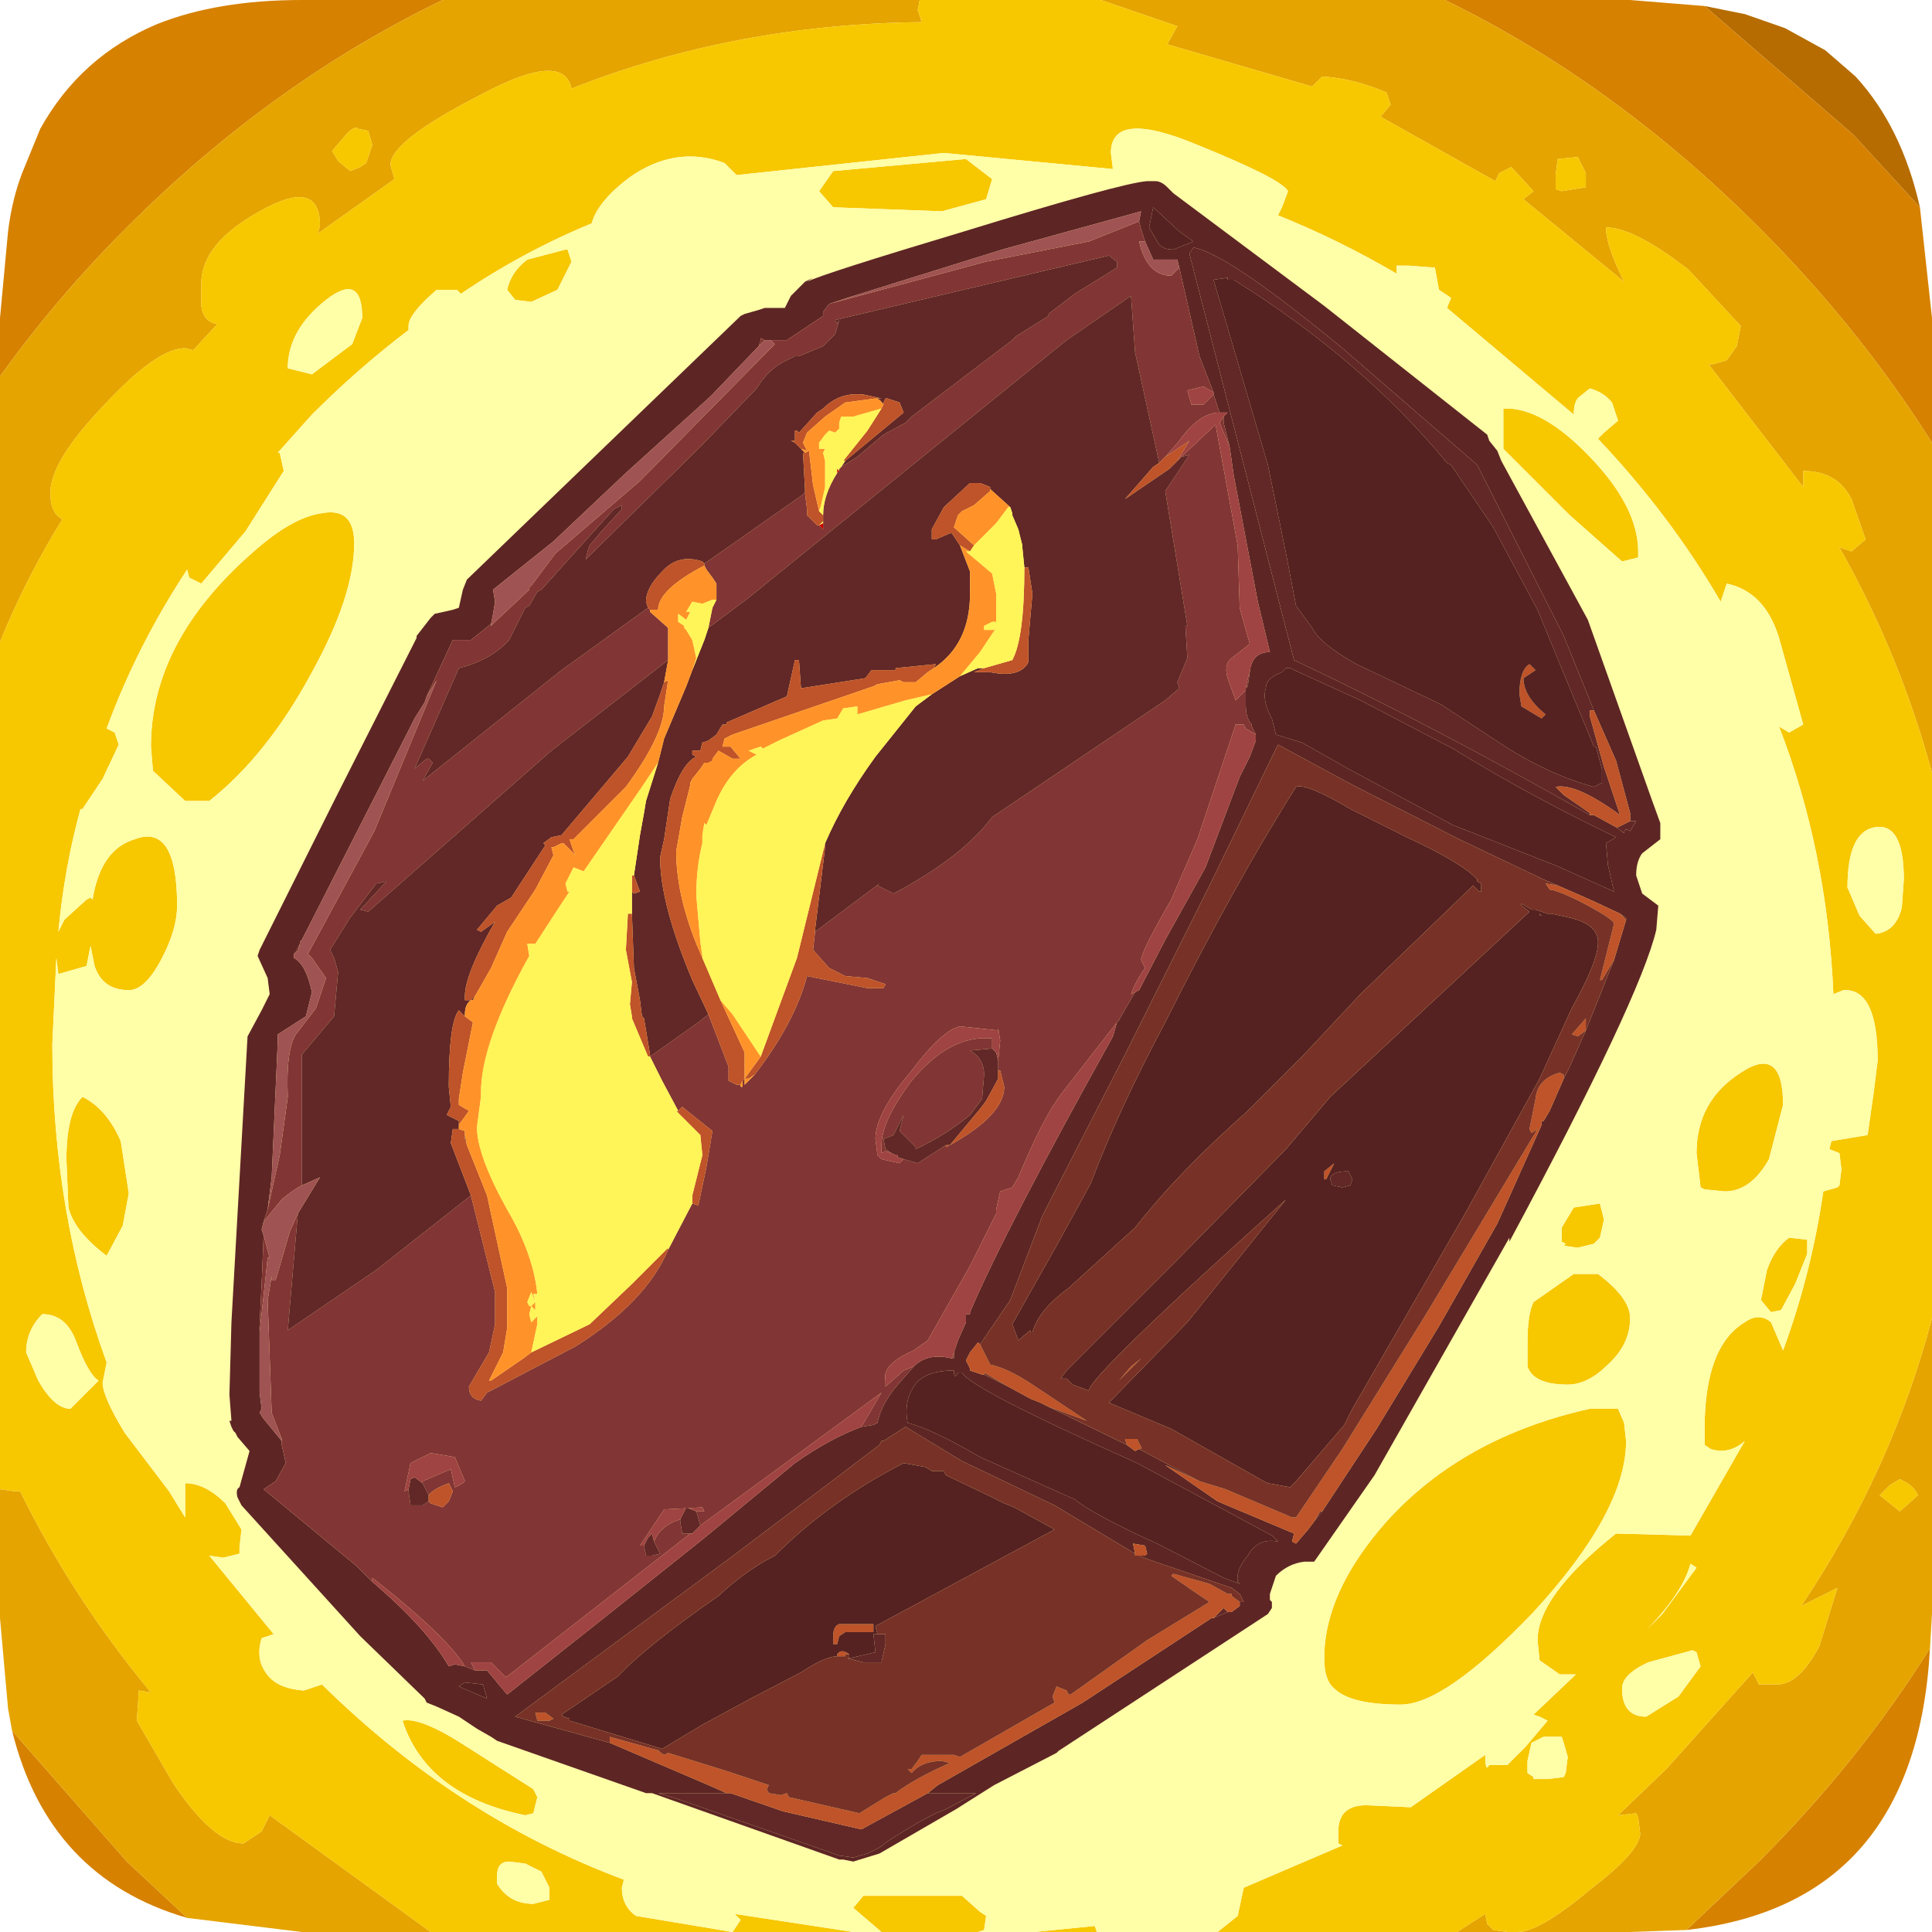 <?xml version="1.0" encoding="UTF-8" standalone="no"?>
<svg xmlns:ffdec="https://www.free-decompiler.com/flash" xmlns:xlink="http://www.w3.org/1999/xlink" ffdec:objectType="frame" height="48.0px" width="48.0px" xmlns="http://www.w3.org/2000/svg">
  <g transform="matrix(1.0, 0.0, 0.0, 1.0, 0.0, 0.0)">
    <use ffdec:characterId="1054" height="48.0" transform="matrix(1.0, 0.0, 0.0, 1.0, 0.0, 0.0)" width="48.0" xlink:href="#shape0"/>
  </g>
  <defs>
    <g id="shape0" transform="matrix(1.0, 0.0, 0.0, 1.0, 0.0, 0.0)">
      <path d="M47.7 5.15 L46.05 3.35 42.35 0.15 43.35 0.35 44.35 0.7 45.35 1.25 46.1 1.9 Q47.25 3.15 47.7 5.15" fill="#b66c00" fill-rule="evenodd" stroke="none"/>
      <path d="M42.35 0.15 L46.05 3.35 47.7 5.15 48.0 7.9 48.0 11.0 Q46.2 8.15 43.7 5.65 40.1 2.05 35.9 0.0 L40.5 0.0 42.35 0.15 M41.9 47.95 L43.7 46.25 Q46.2 43.75 47.95 40.95 47.6 47.3 41.9 47.95 M11.0 0.0 Q6.75 2.05 3.15 5.65 1.4 7.4 0.0 9.35 L0.0 7.9 0.2 5.75 Q0.3 4.95 0.55 4.3 L1.0 3.2 Q2.0 1.4 3.9 0.6 5.4 0.0 7.5 0.0 L11.0 0.0 M0.3 43.0 L3.15 46.25 4.65 47.65 Q1.2 46.65 0.3 43.0" fill="#d68100" fill-rule="evenodd" stroke="none"/>
      <path d="M35.9 0.0 Q40.1 2.05 43.7 5.65 46.2 8.15 48.0 11.0 L48.0 19.2 Q47.2 16.25 45.7 13.6 L46.0 13.7 46.35 13.4 46.0 12.4 Q45.65 11.7 44.8 11.7 L44.8 12.1 42.45 9.05 42.55 9.05 42.9 8.95 43.15 8.6 43.25 8.1 41.95 6.7 Q40.6 5.65 39.9 5.65 39.9 6.1 40.35 7.0 L37.85 4.95 38.1 4.75 37.55 4.15 37.25 4.3 37.15 4.5 34.3 2.9 34.55 2.6 34.45 2.3 Q33.65 1.95 32.85 1.9 L32.65 2.1 32.6 2.15 29.0 1.1 29.25 0.65 27.35 0.0 35.9 0.0 M36.2 48.0 L36.9 47.55 36.95 47.8 37.05 47.9 37.1 47.95 37.45 48.0 36.2 48.0 M37.7 48.0 Q38.25 48.0 39.5 46.95 40.75 46.0 40.75 45.55 L40.7 45.15 40.65 45.05 40.2 45.1 41.4 43.95 43.55 41.55 43.65 41.75 43.7 41.85 44.15 41.85 Q44.7 41.85 45.2 40.9 L45.65 39.45 44.75 39.9 Q47.0 36.55 48.0 32.75 L48.0 40.1 47.95 40.95 Q46.2 43.75 43.7 46.25 L41.9 47.95 40.5 48.0 37.7 48.0 M47.2 36.75 L46.95 36.9 46.7 37.15 47.2 37.55 47.65 37.15 Q47.55 36.9 47.2 36.75 M39.4 4.3 L39.2 3.9 38.7 3.95 38.65 4.35 38.65 4.7 38.8 4.75 39.4 4.65 39.4 4.3 M22.85 0.0 L22.8 0.25 22.9 0.55 Q18.25 0.6 14.2 2.2 14.0 1.25 11.95 2.35 9.7 3.5 9.7 4.1 L9.8 4.45 7.9 5.8 7.95 5.6 Q7.95 4.4 6.45 5.25 5.0 6.05 5.0 7.05 L5.0 7.6 Q5.05 8.0 5.4 8.05 L4.8 8.7 4.6 8.65 Q3.9 8.65 2.6 10.05 1.25 11.45 1.25 12.25 1.25 12.75 1.55 12.9 0.65 14.35 0.0 15.95 L0.0 9.35 Q1.4 7.4 3.15 5.65 6.75 2.05 11.0 0.0 L22.85 0.0 M0.0 37.0 L0.35 37.05 0.5 37.05 Q1.8 39.7 3.75 42.05 L3.45 42.0 3.4 42.75 4.3 44.3 Q5.3 45.8 6.05 45.8 L6.5 45.5 6.7 45.1 10.7 48.0 7.5 48.0 4.65 47.65 3.15 46.25 0.3 43.0 0.2 42.45 0.0 40.2 0.0 40.1 0.0 37.0 M9.15 3.25 L8.9 3.2 Q8.8 3.1 8.55 3.4 L8.25 3.75 8.4 4.0 8.7 4.25 8.95 4.15 9.1 4.05 9.15 3.9 9.25 3.6 9.15 3.25" fill="#e5a400" fill-rule="evenodd" stroke="none"/>
      <path d="M27.35 0.0 L29.25 0.65 29.0 1.1 32.6 2.15 32.65 2.1 32.85 1.9 Q33.65 1.95 34.45 2.3 L34.55 2.6 34.3 2.9 37.15 4.5 37.25 4.3 37.55 4.15 38.1 4.75 37.85 4.95 40.35 7.0 Q39.9 6.1 39.9 5.65 40.6 5.65 41.95 6.7 L43.25 8.1 43.15 8.6 42.9 8.95 42.55 9.05 42.45 9.05 44.8 12.1 44.8 11.7 Q45.65 11.7 46.0 12.4 L46.35 13.4 46.0 13.7 45.7 13.6 Q47.2 16.25 48.0 19.2 L48.0 32.75 Q47.0 36.55 44.75 39.9 L45.65 39.45 45.2 40.9 Q44.7 41.85 44.15 41.85 L43.7 41.85 43.65 41.75 43.55 41.55 41.4 43.95 40.2 45.1 40.65 45.05 40.7 45.15 40.75 45.55 Q40.75 46.0 39.5 46.95 38.25 48.0 37.7 48.0 L37.45 48.0 37.1 47.95 37.05 47.9 36.95 47.8 36.9 47.55 36.2 48.0 30.25 48.0 30.75 47.6 30.9 46.9 33.35 45.85 33.25 45.8 33.25 45.5 Q33.25 44.85 33.95 44.85 L35.05 44.9 36.9 43.6 Q36.9 44.05 37.0 43.85 L37.45 43.85 37.9 43.4 38.45 42.75 38.25 42.65 38.1 42.6 39.1 41.65 39.15 41.6 38.75 41.6 38.25 41.25 38.2 40.75 Q38.2 39.65 40.15 38.1 L42.0 38.15 43.35 35.8 Q42.95 36.15 42.5 36.0 L42.35 35.9 42.35 35.5 Q42.35 33.45 43.35 32.85 43.7 32.6 44.0 32.85 L44.3 33.55 Q45.0 31.65 45.3 29.6 L45.65 29.5 45.7 29.45 45.75 29.05 45.7 28.65 45.45 28.55 45.5 28.35 46.4 28.2 46.55 27.15 46.65 26.35 Q46.65 24.55 45.8 24.6 L45.55 24.7 Q45.4 21.15 44.2 18.05 L44.45 18.2 44.8 18.0 44.2 15.85 Q43.85 14.7 42.9 14.5 L42.75 14.95 Q41.5 12.8 39.7 10.9 L39.85 10.75 40.2 10.45 40.05 10.0 Q39.85 9.75 39.5 9.65 L39.25 9.85 Q39.1 9.95 39.1 10.3 L35.95 7.65 36.05 7.4 35.75 7.2 35.65 6.65 35.0 6.6 34.7 6.6 34.7 6.8 Q33.25 5.95 31.75 5.35 L31.85 5.15 32.0 4.75 Q31.85 4.45 29.75 3.6 27.6 2.7 27.6 3.8 L27.65 4.2 23.45 3.8 18.3 4.35 18.0 4.05 Q16.8 3.6 15.65 4.4 14.85 5.0 14.7 5.55 13.0 6.25 11.45 7.3 L11.35 7.2 10.85 7.2 Q10.15 7.8 10.15 8.1 L10.15 8.2 Q8.9 9.15 7.75 10.3 L6.9 11.25 6.95 11.25 7.05 11.7 6.1 13.2 5.0 14.5 4.7 14.35 4.65 14.15 Q3.4 16.05 2.65 18.1 L2.85 18.2 2.95 18.5 2.55 19.35 2.05 20.1 2.0 20.1 Q1.6 21.55 1.45 23.15 L1.6 22.85 2.15 22.35 2.25 22.3 2.3 22.35 Q2.5 21.1 3.35 20.85 4.4 20.45 4.4 22.5 4.4 23.1 4.0 23.85 3.6 24.6 3.2 24.6 2.55 24.6 2.35 24.0 L2.25 23.5 2.15 24.0 1.45 24.2 1.4 23.8 1.3 25.95 Q1.3 30.15 2.65 33.85 L2.55 34.35 Q2.55 34.7 3.1 35.6 L4.2 37.05 4.6 37.7 4.6 36.85 Q5.1 36.85 5.6 37.35 L6.0 38.0 5.95 38.45 5.95 38.6 5.55 38.7 5.2 38.65 6.8 40.6 6.5 40.7 Q6.35 41.2 6.6 41.55 6.85 41.95 7.55 42.0 L8.0 41.85 Q11.35 45.15 15.5 46.7 L15.45 46.9 Q15.45 47.35 15.8 47.6 L18.2 48.0 10.7 48.0 6.7 45.1 6.5 45.5 6.05 45.8 Q5.3 45.8 4.3 44.3 L3.4 42.75 3.45 42.0 3.75 42.05 Q1.8 39.7 0.5 37.05 L0.35 37.05 0.0 37.0 0.0 29.7 0.0 29.4 0.0 15.95 Q0.65 14.35 1.55 12.9 1.25 12.75 1.25 12.25 1.25 11.45 2.6 10.05 3.9 8.65 4.6 8.65 L4.8 8.7 5.4 8.05 Q5.05 8.0 5.0 7.6 L5.0 7.05 Q5.0 6.05 6.45 5.25 7.95 4.4 7.95 5.6 L7.9 5.8 9.8 4.45 9.7 4.1 Q9.7 3.5 11.95 2.35 14.0 1.25 14.2 2.2 18.25 0.6 22.9 0.55 L22.8 0.25 22.85 0.0 27.35 0.0 M40.7 13.85 L40.3 13.95 39.0 12.8 37.35 11.15 37.35 10.15 Q38.3 10.1 39.5 11.35 40.7 12.6 40.7 13.7 L40.7 13.85 M47.3 21.85 Q47.3 20.45 46.6 20.55 45.9 20.65 45.9 22.05 L46.2 22.75 46.6 23.2 Q47.1 23.15 47.25 22.55 L47.3 21.85 M44.3 27.45 L43.95 28.8 Q43.5 29.6 42.85 29.6 L42.35 29.55 42.25 29.5 42.15 28.65 Q42.15 27.35 43.25 26.65 44.3 25.95 44.3 27.45 M44.9 30.8 L44.9 31.15 44.6 31.9 44.25 32.55 44.0 32.6 43.75 32.3 43.9 31.55 Q44.1 31.0 44.45 30.75 L44.9 30.8 M47.2 36.75 Q47.55 36.9 47.65 37.15 L47.2 37.55 46.7 37.15 46.95 36.9 47.2 36.75 M40.9 42.65 L41.7 42.15 42.25 41.4 42.15 41.05 42.05 41.0 40.95 41.3 Q40.3 41.6 40.3 41.95 40.3 42.65 40.9 42.65 M41.3 40.1 L42.15 38.95 42.0 38.85 Q41.8 39.6 40.85 40.55 L41.3 40.1 M39.4 4.3 L39.4 4.65 38.8 4.75 38.65 4.7 38.65 4.35 38.7 3.95 39.2 3.9 39.4 4.3 M18.2 48.0 L18.4 47.7 18.25 47.55 21.2 48.0 18.2 48.0 M21.9 48.0 L21.2 47.4 21.45 47.1 23.9 47.1 24.35 47.5 24.5 47.6 24.45 47.95 24.3 48.0 21.9 48.0 M25.7 48.0 L27.2 47.85 27.25 48.0 25.7 48.0 M20.35 4.75 L20.7 4.25 24.0 3.95 24.65 4.45 24.5 4.95 23.95 5.1 23.4 5.25 20.7 5.15 20.35 4.75 M14.05 6.2 L14.1 6.2 14.2 6.5 13.85 7.2 13.2 7.5 12.8 7.45 12.6 7.2 Q12.7 6.75 13.1 6.45 L14.05 6.2 M9.15 3.25 L9.25 3.6 9.15 3.9 9.1 4.05 8.95 4.15 8.7 4.25 8.4 4.0 8.25 3.75 8.55 3.4 Q8.8 3.1 8.9 3.2 L9.15 3.25 M7.75 9.3 L8.75 8.55 9.0 7.9 Q9.0 6.75 8.1 7.45 7.15 8.2 7.15 9.15 L7.75 9.3 M7.75 16.7 Q6.65 18.75 5.2 19.9 L4.6 19.9 3.8 19.15 3.75 18.55 Q3.75 15.95 6.25 13.75 7.25 12.85 8.0 12.75 8.8 12.6 8.8 13.5 8.8 14.8 7.75 16.7 M2.05 27.25 Q2.65 27.55 3.0 28.35 L3.2 29.65 3.05 30.45 2.65 31.2 Q1.85 30.6 1.7 30.0 L1.65 28.8 Q1.65 27.65 2.05 27.25 M1.05 32.65 Q0.65 33.05 0.65 33.6 L0.95 34.3 Q1.35 35.0 1.75 35.0 L2.45 34.3 Q2.2 34.15 1.9 33.35 1.65 32.65 1.05 32.65 M13.25 45.05 L13.05 45.1 Q10.6 44.6 10.0 42.75 10.45 42.65 11.6 43.4 L13.25 44.45 13.35 44.65 13.25 45.05 M12.35 46.6 L12.35 46.8 Q12.65 47.3 13.25 47.3 L13.65 47.2 13.65 46.9 13.45 46.5 13.05 46.3 12.65 46.25 Q12.35 46.25 12.35 46.6 M39.75 30.75 L39.6 30.9 39.2 31.0 38.85 30.95 38.9 30.9 38.8 30.85 38.8 30.5 39.1 30.0 39.75 29.9 39.85 30.3 39.75 30.75 M39.1 31.65 L39.7 31.65 Q40.5 32.25 40.5 32.75 40.5 33.4 39.95 33.9 39.45 34.4 38.95 34.4 38.1 34.4 37.95 33.95 L37.95 33.35 Q37.95 32.65 38.1 32.35 L39.1 31.65 M40.2 35.0 L40.35 35.35 40.4 35.8 Q40.4 37.55 38.1 40.05 35.9 42.35 34.8 42.35 33.55 42.35 33.15 41.95 32.9 41.75 32.9 41.2 32.9 39.55 34.45 37.8 36.35 35.7 39.5 35.0 L40.2 35.0 M38.35 43.15 L38.05 43.3 37.95 43.75 37.95 44.05 38.1 44.15 38.1 44.2 38.45 44.2 38.85 44.15 38.9 44.05 38.95 43.65 38.85 43.3 38.8 43.15 38.35 43.15" fill="#f7c700" fill-rule="evenodd" stroke="none"/>
      <path d="M40.7 13.85 L40.7 13.7 Q40.7 12.6 39.5 11.35 38.3 10.1 37.35 10.15 L37.35 11.15 39.0 12.8 40.3 13.95 40.7 13.85 M18.2 48.0 L15.8 47.6 Q15.45 47.35 15.45 46.9 L15.5 46.7 Q11.35 45.15 8.0 41.85 L7.55 42.0 Q6.85 41.95 6.6 41.55 6.35 41.2 6.5 40.7 L6.8 40.6 5.2 38.65 5.55 38.7 5.95 38.6 5.95 38.45 6.0 38.0 5.6 37.35 Q5.1 36.85 4.6 36.85 L4.6 37.7 4.2 37.05 3.1 35.6 Q2.55 34.7 2.55 34.35 L2.65 33.85 Q1.3 30.15 1.3 25.95 L1.4 23.8 1.45 24.2 2.15 24.0 2.25 23.5 2.35 24.0 Q2.55 24.6 3.2 24.6 3.6 24.6 4.0 23.85 4.4 23.1 4.4 22.5 4.4 20.45 3.35 20.85 2.5 21.1 2.3 22.35 L2.25 22.3 2.15 22.35 1.6 22.85 1.45 23.15 Q1.6 21.55 2.0 20.1 L2.05 20.1 2.55 19.35 2.95 18.5 2.85 18.2 2.65 18.1 Q3.4 16.05 4.65 14.15 L4.7 14.35 5.0 14.5 6.1 13.2 7.05 11.7 6.95 11.25 6.9 11.25 7.75 10.3 Q8.9 9.15 10.15 8.2 L10.15 8.1 Q10.15 7.8 10.85 7.2 L11.35 7.2 11.45 7.3 Q13.0 6.25 14.7 5.55 14.85 5.0 15.65 4.4 16.8 3.6 18.0 4.05 L18.3 4.35 23.45 3.8 27.65 4.2 27.6 3.8 Q27.6 2.7 29.75 3.6 31.85 4.45 32.0 4.75 L31.85 5.15 31.75 5.35 Q33.25 5.95 34.7 6.8 L34.7 6.6 35.0 6.6 35.65 6.65 35.75 7.2 36.05 7.4 35.95 7.65 39.1 10.3 Q39.1 9.95 39.25 9.85 L39.5 9.65 Q39.85 9.75 40.05 10.0 L40.2 10.45 39.85 10.75 39.7 10.9 Q41.5 12.8 42.75 14.95 L42.9 14.5 Q43.85 14.7 44.2 15.85 L44.8 18.0 44.45 18.2 44.2 18.05 Q45.4 21.15 45.55 24.7 L45.8 24.6 Q46.65 24.55 46.65 26.35 L46.55 27.15 46.4 28.2 45.5 28.35 45.45 28.55 45.7 28.65 45.75 29.05 45.7 29.45 45.65 29.5 45.3 29.6 Q45.0 31.65 44.3 33.55 L44.0 32.85 Q43.7 32.6 43.35 32.85 42.35 33.45 42.35 35.5 L42.35 35.9 42.5 36.0 Q42.95 36.15 43.35 35.8 L42.0 38.15 40.15 38.1 Q38.2 39.65 38.2 40.75 L38.25 41.25 38.75 41.6 39.15 41.6 39.1 41.65 38.1 42.6 38.25 42.65 38.45 42.75 37.9 43.4 37.45 43.85 37.0 43.85 Q36.9 44.05 36.9 43.6 L35.05 44.9 33.95 44.85 Q33.25 44.85 33.25 45.5 L33.25 45.8 33.35 45.85 30.9 46.9 30.75 47.6 30.25 48.0 27.25 48.0 27.2 47.85 25.7 48.0 24.3 48.0 24.45 47.95 24.5 47.6 24.35 47.5 23.9 47.1 21.45 47.1 21.2 47.4 21.9 48.0 21.2 48.0 18.25 47.55 18.4 47.7 18.2 48.0 M47.3 21.85 L47.25 22.55 Q47.1 23.15 46.6 23.2 L46.2 22.75 45.9 22.05 Q45.9 20.65 46.6 20.55 47.3 20.45 47.3 21.85 M44.9 30.8 L44.45 30.75 Q44.1 31.0 43.9 31.55 L43.75 32.3 44.0 32.6 44.25 32.55 44.6 31.9 44.9 31.15 44.9 30.8 M44.3 27.45 Q44.3 25.95 43.25 26.65 42.15 27.35 42.15 28.65 L42.25 29.5 42.35 29.55 42.85 29.6 Q43.5 29.6 43.95 28.8 L44.3 27.45 M41.3 40.1 L40.85 40.55 Q41.8 39.6 42.0 38.85 L42.15 38.95 41.3 40.1 M40.9 42.65 Q40.3 42.65 40.3 41.95 40.3 41.6 40.95 41.3 L42.05 41.0 42.15 41.05 42.25 41.4 41.7 42.15 40.9 42.65 M20.35 4.75 L20.7 5.15 23.4 5.25 23.95 5.1 24.5 4.95 24.65 4.45 24.0 3.95 20.7 4.25 20.35 4.75 M14.05 6.2 L13.1 6.45 Q12.7 6.75 12.6 7.2 L12.8 7.45 13.2 7.5 13.85 7.2 14.2 6.5 14.1 6.2 14.05 6.2 M7.75 9.3 L7.15 9.15 Q7.15 8.2 8.1 7.45 9.0 6.75 9.0 7.9 L8.75 8.55 7.75 9.3 M2.05 27.25 Q1.65 27.65 1.65 28.8 L1.7 30.0 Q1.85 30.6 2.65 31.2 L3.05 30.45 3.2 29.65 3.0 28.35 Q2.65 27.55 2.05 27.25 M7.75 16.7 Q8.8 14.8 8.8 13.5 8.8 12.6 8.0 12.75 7.25 12.85 6.25 13.75 3.75 15.95 3.75 18.55 L3.8 19.15 4.6 19.9 5.2 19.9 Q6.65 18.75 7.75 16.7 M1.05 32.65 Q1.65 32.65 1.9 33.35 2.2 34.15 2.45 34.3 L1.75 35.0 Q1.35 35.0 0.95 34.3 L0.65 33.6 Q0.65 33.05 1.05 32.65 M13.25 45.05 L13.35 44.65 13.25 44.45 11.6 43.4 Q10.45 42.65 10.0 42.75 10.6 44.6 13.05 45.1 L13.25 45.05 M12.35 46.6 Q12.35 46.25 12.65 46.25 L13.05 46.3 13.45 46.5 13.65 46.9 13.65 47.2 13.25 47.3 Q12.65 47.3 12.35 46.8 L12.35 46.6 M40.2 35.0 L39.5 35.0 Q36.35 35.7 34.45 37.8 32.9 39.55 32.9 41.2 32.9 41.75 33.15 41.95 33.55 42.35 34.8 42.35 35.9 42.35 38.1 40.05 40.4 37.55 40.4 35.8 L40.35 35.35 40.2 35.0 M39.1 31.65 L38.1 32.35 Q37.95 32.65 37.95 33.35 L37.95 33.95 Q38.1 34.4 38.95 34.4 39.45 34.4 39.95 33.9 40.5 33.4 40.5 32.75 40.5 32.25 39.7 31.65 L39.1 31.65 M39.75 30.75 L39.85 30.3 39.75 29.9 39.1 30.0 38.8 30.5 38.8 30.85 38.9 30.9 38.85 30.95 39.2 31.0 39.6 30.9 39.75 30.75 M38.35 43.15 L38.8 43.15 38.85 43.3 38.95 43.65 38.9 44.05 38.85 44.15 38.45 44.2 38.1 44.2 38.1 44.15 37.95 44.05 37.95 43.75 38.05 43.3 38.35 43.15" fill="#ffffa8" fill-rule="evenodd" stroke="none"/>
      <path d="M40.5 20.4 L40.5 20.2 40.15 18.9 39.6 17.65 38.85 15.8 36.7 11.55 33.35 8.65 Q30.5 6.3 29.65 6.15 L29.55 6.3 32.15 16.4 Q35.65 18.05 39.5 20.25 L39.6 20.25 40.15 20.55 40.35 20.7 Q40.35 20.55 40.5 20.65 L40.65 20.4 40.5 20.4 M41.25 20.85 L40.8 21.2 Q40.65 21.4 40.65 21.75 L40.8 22.2 41.2 22.5 41.15 23.1 Q40.75 24.8 37.5 30.85 L37.5 30.75 34.15 36.65 32.65 38.8 32.4 38.8 Q32.0 38.85 31.7 39.15 L31.55 39.6 31.55 39.75 31.6 39.8 31.6 39.95 31.5 40.1 26.3 43.5 26.25 43.55 24.7 44.35 23.75 44.95 21.85 46.05 21.2 46.25 20.95 46.2 20.85 46.2 16.2 44.55 16.1 44.55 16.05 44.55 12.35 43.25 12.2 43.15 11.85 42.95 11.4 42.65 10.85 42.4 10.6 42.3 10.55 42.2 8.95 40.65 6.0 37.4 5.9 37.2 Q5.85 37.0 5.95 36.95 L6.2 36.05 5.9 35.7 5.85 35.6 5.8 35.55 5.75 35.45 5.7 35.3 5.75 35.3 5.7 34.65 5.75 32.85 6.15 25.75 6.5 25.1 6.7 24.7 6.65 24.3 6.4 23.75 6.45 23.6 8.35 19.8 10.35 15.85 10.35 15.8 10.7 15.35 10.8 15.25 11.25 15.15 11.4 15.1 11.5 14.65 11.6 14.4 18.4 7.85 18.5 7.8 18.85 7.7 19.0 7.65 19.5 7.65 19.65 7.35 20.0 7.0 20.2 6.9 20.05 7.0 Q20.45 6.8 23.95 5.75 27.85 4.55 28.5 4.5 L28.55 4.5 28.7 4.5 Q28.85 4.5 29.0 4.65 L29.15 4.8 32.9 7.6 36.95 10.8 37.0 10.95 37.2 11.2 37.3 11.45 39.45 15.4 41.05 19.9 41.25 20.45 41.25 20.5 41.25 20.85 M30.4 10.35 L30.5 10.25 30.3 10.25 30.15 9.8 30.15 9.75 29.8 8.85 29.3 6.65 29.25 6.45 28.65 6.45 28.45 6.0 28.35 5.7 28.3 5.5 28.35 5.25 24.9 6.2 21.05 7.4 20.6 7.55 20.45 7.75 20.45 7.85 19.55 8.45 19.15 8.45 19.0 8.45 18.9 8.4 18.9 8.45 18.85 8.6 17.65 9.85 15.55 11.75 13.75 13.45 12.25 14.65 12.3 14.95 12.25 15.25 12.2 15.5 11.7 15.9 11.25 15.9 10.6 17.3 10.55 17.45 10.3 17.85 10.2 18.05 7.5 23.35 7.45 23.4 7.45 23.45 7.35 23.65 7.3 23.7 7.3 23.8 Q7.6 23.95 7.75 24.65 L7.6 25.25 6.9 25.7 6.9 25.9 6.75 29.25 6.65 30.05 6.55 30.35 6.5 30.55 6.55 30.7 6.5 31.9 6.45 32.9 6.45 33.1 6.45 34.6 6.5 35.0 6.45 35.1 6.55 35.25 7.0 35.8 7.0 35.9 7.1 36.35 6.85 36.8 6.55 37.0 8.85 38.9 9.25 39.3 Q10.6 40.45 11.15 41.4 L11.3 41.35 11.55 41.4 11.8 41.5 12.1 41.5 12.6 42.1 14.75 40.4 17.45 38.25 19.75 36.35 Q20.6 35.75 21.4 35.45 L21.7 35.4 21.8 35.35 Q21.9 34.85 22.35 34.35 L22.7 33.95 Q23.05 33.6 23.65 33.75 L23.7 33.75 23.7 33.6 23.8 33.3 24.0 32.85 24.0 32.65 24.1 32.65 24.1 32.6 Q24.95 30.6 27.65 25.75 L27.75 25.4 27.8 25.35 27.85 25.25 28.2 24.65 28.3 24.6 28.95 23.35 29.95 21.55 30.8 19.3 31.05 18.8 31.2 18.4 31.2 18.25 31.1 18.05 31.1 18.0 Q30.95 17.85 30.95 17.5 L30.95 17.15 30.95 17.1 31.0 17.05 31.05 16.7 Q31.1 16.2 31.55 16.2 L31.25 14.95 30.65 11.8 30.55 11.1 30.4 10.5 30.4 10.35 M28.65 5.15 L28.55 5.65 28.75 6.0 Q28.85 6.2 29.15 6.2 L29.65 6.0 29.3 5.75 28.65 5.15 M31.85 16.7 Q31.45 16.85 31.45 17.1 31.35 17.4 31.6 17.85 L31.7 18.25 32.35 18.45 33.5 19.1 36.1 20.5 38.65 21.5 40.1 22.15 39.95 21.5 39.9 20.95 40.15 20.8 Q38.05 19.8 36.1 18.6 L33.8 17.4 32.05 16.6 31.95 16.6 31.85 16.7 M40.4 22.85 L40.4 22.8 40.25 22.7 39.5 22.35 38.7 22.0 38.35 21.85 36.25 20.85 33.6 19.5 31.75 18.5 30.05 22.0 27.95 26.2 25.9 30.2 25.1 32.3 24.35 33.4 24.3 33.35 24.1 33.6 24.0 33.8 24.1 34.0 24.1 34.05 24.4 34.15 24.45 34.15 25.05 34.45 25.6 34.75 25.85 34.85 26.05 34.95 28.0 35.9 28.2 36.05 28.3 36.0 29.8 36.8 28.95 36.4 30.25 37.3 32.15 38.1 32.1 38.3 32.2 38.35 32.5 38.0 32.65 37.8 32.85 37.55 34.2 35.5 35.75 32.95 37.2 30.4 38.3 27.95 38.3 27.85 38.35 27.85 38.5 27.6 38.85 26.8 39.0 26.5 39.4 25.6 40.1 23.85 40.4 22.85 M12.1 42.2 L12.0 41.85 11.55 41.8 11.4 41.9 12.1 42.2 M30.8 39.8 L30.9 39.8 30.8 39.6 30.6 39.45 28.55 38.75 28.3 38.65 28.45 38.65 28.5 38.6 28.45 38.4 28.15 38.35 28.2 38.6 26.2 37.4 23.9 36.3 22.5 35.45 21.95 35.8 21.9 35.8 21.85 35.9 20.4 37.0 18.15 38.7 12.8 42.65 15.15 43.3 17.6 44.35 18.05 44.55 16.35 44.55 16.85 44.7 20.85 46.1 21.2 46.15 21.55 46.05 21.85 45.9 22.05 45.75 Q23.05 45.1 23.5 44.95 L24.25 44.55 23.05 44.55 23.3 44.35 26.9 42.3 30.1 40.2 30.15 40.2 30.5 40.05 30.6 40.05 30.8 39.9 30.8 39.8 M22.55 35.35 Q23.15 35.5 24.35 36.2 L26.7 37.25 Q27.2 37.65 28.75 38.35 L30.4 39.2 30.8 39.35 30.75 39.3 Q30.7 39.0 31.0 38.65 31.25 38.2 31.75 38.3 L31.6 38.15 28.25 36.35 Q24.1 34.5 23.9 34.1 L23.8 34.1 Q23.7 34.3 23.7 34.05 22.95 34.05 22.7 34.45 22.45 34.85 22.55 35.35" fill="#5e2525" fill-rule="evenodd" stroke="none"/>
      <path d="M30.4 10.35 L30.4 10.5 30.55 11.1 30.3 10.5 30.4 10.35 M31.05 16.7 L31.0 17.05 30.95 17.1 31.0 16.85 31.05 16.7 M30.95 17.15 L30.95 17.5 Q30.95 17.85 31.1 18.0 L31.1 18.05 31.2 18.25 30.95 18.1 30.9 18.0 30.7 18.0 29.75 20.85 29.1 22.35 Q28.35 23.65 28.35 23.85 L28.45 24.05 Q28.2 24.4 28.1 24.7 L28.2 24.65 27.85 25.25 27.8 25.35 27.75 25.4 26.35 27.2 Q25.9 27.8 25.3 29.25 L25.15 29.5 24.85 29.6 24.75 30.05 24.75 30.15 24.1 31.45 23.05 33.3 22.7 33.55 Q21.9 33.9 22.0 34.3 L22.0 34.45 22.45 34.05 22.7 33.95 22.35 34.35 Q21.9 34.85 21.8 35.35 L21.7 35.4 21.4 35.45 21.9 34.6 17.4 37.9 17.3 37.55 17.5 37.55 17.45 37.45 16.5 37.5 15.9 38.4 16.0 38.4 16.05 38.65 16.2 38.65 16.4 38.6 16.25 38.3 Q16.4 37.9 16.9 37.75 L16.9 37.8 16.95 38.1 17.15 38.1 12.6 41.65 12.55 41.65 12.2 41.3 11.7 41.3 11.8 41.5 11.55 41.4 Q11.1 40.65 9.25 39.2 L9.25 39.3 8.85 38.9 6.55 37.0 6.85 36.8 7.1 36.35 7.0 35.9 7.0 35.8 7.0 35.75 6.75 35.1 6.65 32.3 6.75 31.7 6.75 31.8 6.85 31.8 7.2 30.6 7.4 30.15 7.15 33.05 9.35 31.55 11.7 29.7 11.75 29.9 12.3 32.1 12.3 32.9 12.15 33.6 11.65 34.45 Q11.65 34.75 11.95 34.8 L12.1 34.6 14.3 33.45 Q16.05 32.35 16.6 31.05 L17.2 29.9 17.35 29.95 17.55 29.0 17.7 28.1 16.95 27.5 16.85 27.6 16.45 26.85 16.15 26.25 17.35 25.4 17.6 25.2 18.1 26.5 18.1 26.85 18.3 26.95 18.4 26.95 18.4 27.0 18.45 27.0 18.45 26.85 18.5 26.8 18.5 26.95 18.6 26.85 18.75 26.7 Q19.75 25.4 20.05 24.25 L21.55 24.55 21.95 24.55 22.0 24.45 21.55 24.3 21.0 24.25 20.6 24.05 20.2 23.6 20.25 23.15 21.85 21.95 21.8 22.0 22.2 22.2 Q23.9 21.3 24.65 20.3 L28.95 17.4 29.3 17.1 29.25 16.95 29.5 16.35 29.45 15.55 29.5 15.55 28.95 12.2 29.55 11.3 29.35 11.35 30.2 10.55 30.75 13.55 30.8 15.1 31.05 16.0 30.6 16.35 Q30.4 16.5 30.5 16.85 L30.7 17.4 30.95 17.15 M23.7 33.6 L23.7 33.75 23.65 33.75 23.7 33.6 M6.45 33.1 L6.45 32.9 6.5 31.9 6.55 30.7 6.7 31.25 6.65 31.25 6.45 33.1 M6.55 30.35 L6.65 30.05 6.95 28.7 7.15 27.25 Q7.1 26.1 7.35 25.7 L7.85 25.05 8.1 24.3 7.75 23.8 7.65 23.7 9.3 20.65 10.85 16.9 10.6 17.3 11.25 15.9 11.7 15.9 12.2 15.5 12.2 15.55 12.3 15.45 13.15 14.65 13.15 14.6 13.2 14.55 13.8 13.75 15.9 11.95 19.25 8.55 19.15 8.45 19.55 8.45 20.45 7.85 20.45 7.75 20.6 7.55 24.5 6.5 27.05 6.0 28.3 5.5 28.35 5.7 28.45 6.0 28.3 6.0 Q28.5 6.85 29.1 6.85 L29.25 6.7 29.3 6.65 29.8 8.85 30.15 9.75 29.9 9.6 29.5 9.7 29.6 10.05 29.9 10.05 30.15 9.8 30.3 10.25 Q29.8 10.25 29.3 10.95 L28.95 11.35 28.8 11.5 28.2 8.75 28.1 7.35 26.5 8.45 18.6 14.85 17.6 15.6 17.7 15.1 17.8 14.9 17.8 14.5 17.7 14.35 17.55 14.15 17.5 14.05 17.5 14.0 18.15 13.55 20.0 12.25 20.05 12.65 20.05 12.8 20.3 13.05 20.35 13.05 20.45 13.15 20.45 13.0 20.45 12.95 20.45 12.8 Q20.45 12.3 20.8 11.75 L20.85 11.7 20.85 11.65 20.9 11.6 21.3 11.35 21.95 10.8 22.5 10.5 22.65 10.35 25.15 8.45 25.25 8.35 26.05 7.85 26.05 7.8 26.7 7.3 27.75 6.65 27.75 6.5 27.55 6.35 20.75 7.95 20.8 8.05 20.85 7.95 20.75 8.3 20.45 8.6 19.85 8.85 19.75 8.85 19.55 8.95 Q19.1 9.15 18.8 9.65 L17.4 11.1 14.55 13.9 14.6 13.7 14.65 13.55 14.9 13.25 15.45 12.65 15.45 12.55 15.25 12.65 13.9 14.15 13.45 14.65 13.35 14.7 13.15 15.05 13.05 15.1 12.65 15.9 Q12.2 16.4 11.4 16.6 L10.3 19.1 10.6 18.85 10.65 18.85 10.75 18.95 10.5 19.4 13.95 16.65 16.1 15.1 16.15 15.15 16.15 15.2 16.6 15.6 16.6 16.1 16.6 16.4 13.7 18.65 9.15 22.65 8.95 22.6 9.6 21.9 9.35 21.95 8.7 22.8 8.2 23.6 8.3 23.8 8.4 24.15 8.3 25.25 7.5 26.2 7.5 26.35 7.5 29.45 Q7.3 29.55 7.0 29.8 L6.55 30.35 M7.35 23.65 L7.45 23.45 7.4 23.65 7.35 23.65 M18.85 8.6 L18.9 8.45 18.9 8.4 19.0 8.45 18.85 8.6 M10.5 36.85 L10.5 36.8 11.2 36.5 11.3 36.95 Q11.45 36.9 11.55 36.8 L11.3 36.2 10.7 36.1 10.2 36.35 10.05 37.05 10.15 37.0 10.15 37.05 10.2 37.4 10.5 37.4 10.65 37.3 10.7 37.35 11.0 37.45 11.15 37.3 11.25 37.05 11.15 36.85 Q10.75 37.0 10.65 37.15 L10.5 36.85 M24.65 26.05 L24.1 26.1 Q24.45 26.3 24.45 26.7 L24.4 27.3 24.1 27.7 Q23.5 28.2 22.75 28.55 L22.75 28.5 22.35 28.1 22.45 27.7 22.2 28.2 21.95 28.3 22.0 28.55 22.15 28.65 22.0 28.6 21.9 28.65 21.9 28.45 Q21.9 27.85 22.65 26.85 23.6 25.7 24.65 25.8 L24.65 26.05 M22.45 28.8 L22.8 28.9 23.5 28.45 23.5 28.5 23.6 28.45 Q24.95 27.7 24.95 27.0 L24.85 26.6 24.8 26.6 24.8 26.55 24.8 26.35 24.85 25.85 24.8 25.55 24.8 25.6 23.85 25.5 Q23.4 25.6 22.65 26.6 21.75 27.65 21.75 28.3 L21.8 28.7 21.9 28.8 22.35 28.9 22.45 28.8" fill="#823535" fill-rule="evenodd" stroke="none"/>
      <path d="M40.5 20.4 L40.65 20.4 40.5 20.65 Q40.35 20.55 40.35 20.7 L40.15 20.55 40.2 20.55 40.4 20.45 40.5 20.4 M39.5 20.25 Q35.65 18.05 32.15 16.4 L29.55 6.3 29.65 6.15 Q30.5 6.3 33.35 8.65 L36.7 11.55 38.85 15.8 39.6 17.65 39.5 17.65 39.5 17.8 39.85 19.05 40.25 20.25 Q39.15 19.45 38.65 19.55 L38.85 19.75 39.5 20.2 39.5 20.25 M30.65 6.95 L30.5 6.95 30.5 6.9 30.15 6.95 31.5 11.55 31.95 13.75 32.2 15.05 32.6 15.6 Q32.8 16.0 33.7 16.5 L35.8 17.5 37.4 18.55 Q38.5 19.25 39.6 19.55 L39.8 19.45 39.8 19.1 39.65 18.55 39.6 18.55 38.2 15.15 37.1 13.1 36.05 11.55 35.95 11.5 Q33.85 8.95 30.65 6.95 M29.25 11.45 L29.35 11.35 29.55 11.3 28.95 12.2 29.5 15.55 29.45 15.55 29.5 16.35 29.25 16.95 29.3 17.1 28.95 17.4 24.65 20.3 Q23.9 21.3 22.2 22.2 L21.8 22.0 21.85 21.95 20.25 23.15 20.25 23.1 20.5 21.05 20.5 20.95 Q20.95 19.9 21.75 18.8 L22.75 17.55 23.15 17.25 23.85 16.8 24.3 16.6 24.45 16.6 24.2 16.7 24.6 16.7 Q25.35 16.85 25.55 16.45 L25.55 15.9 25.65 14.75 25.55 14.1 25.45 14.1 25.4 13.6 25.4 13.55 25.3 13.15 25.15 12.8 25.15 12.75 25.1 12.6 24.6 12.15 24.6 12.1 24.35 12.0 24.1 12.0 23.45 12.6 23.15 13.15 23.15 13.4 23.25 13.4 23.6 13.25 23.65 13.25 23.75 13.4 23.85 13.55 24.1 14.2 24.1 14.75 Q24.1 16.0 23.2 16.6 L23.25 16.5 22.25 16.6 22.25 16.65 21.65 16.65 21.5 16.85 19.9 17.1 19.85 16.4 19.75 16.4 19.55 17.3 18.05 17.95 18.05 18.0 17.95 18.0 17.8 18.25 17.6 18.4 17.45 18.45 17.4 18.65 17.2 18.65 17.2 18.75 17.3 18.8 Q16.95 18.95 16.65 19.85 L16.5 20.85 16.4 21.3 Q16.4 22.45 17.2 24.35 L17.6 25.2 17.35 25.4 16.15 26.25 16.15 26.2 16.0 25.3 15.95 25.25 15.9 24.85 15.75 24.05 15.7 22.7 15.7 22.15 15.75 22.2 15.9 22.15 15.75 21.75 15.9 20.75 16.0 20.2 16.05 19.9 16.35 18.95 16.5 18.35 17.05 17.05 17.2 16.65 17.5 15.9 17.6 15.6 18.6 14.85 26.5 8.45 28.1 7.35 28.2 8.75 28.8 11.5 28.65 11.6 27.95 12.4 29.05 11.65 29.25 11.45 M16.1 15.1 L13.95 16.65 10.5 19.4 10.75 18.95 10.65 18.85 10.6 18.85 10.3 19.1 11.4 16.6 Q12.2 16.4 12.65 15.9 L13.05 15.1 13.15 15.05 13.35 14.7 13.45 14.65 13.9 14.15 15.25 12.65 15.45 12.55 15.45 12.65 14.9 13.25 14.65 13.55 14.6 13.7 14.55 13.9 17.4 11.1 18.8 9.65 Q19.1 9.15 19.55 8.95 L19.75 8.85 19.85 8.85 20.45 8.6 20.75 8.3 20.85 7.95 20.8 8.05 20.75 7.95 27.55 6.35 27.75 6.5 27.75 6.65 26.7 7.3 26.05 7.8 26.05 7.85 25.25 8.35 25.15 8.45 22.65 10.35 22.5 10.5 21.95 10.8 21.3 11.35 20.9 11.6 21.0 11.45 22.45 10.25 22.35 10.0 22.05 9.9 22.0 9.9 21.95 10.0 21.95 10.05 Q21.85 9.9 21.75 9.9 L21.8 9.9 21.9 9.9 21.45 9.8 21.4 9.8 Q20.85 9.75 20.45 10.15 L20.3 10.25 19.85 10.75 19.8 10.7 19.75 10.7 19.75 10.8 19.75 10.95 19.65 10.95 19.75 11.0 19.9 11.15 20.0 11.25 19.95 11.25 20.0 12.15 20.0 12.25 18.15 13.55 17.5 14.0 17.45 13.95 Q16.85 13.75 16.45 14.2 16.05 14.6 16.05 14.95 L16.1 15.1 M11.7 29.7 L9.35 31.55 7.15 33.05 7.4 30.15 7.95 29.25 7.5 29.45 7.5 26.35 7.5 26.2 8.3 25.25 8.4 24.15 8.3 23.8 8.2 23.6 8.7 22.8 9.35 21.95 9.6 21.9 8.95 22.6 9.15 22.65 13.7 18.65 16.6 16.4 16.5 16.95 16.4 17.25 16.2 17.8 15.6 18.8 13.95 20.75 13.7 20.8 13.5 20.95 13.55 21.0 12.7 22.3 12.35 22.5 11.85 23.1 11.95 23.15 12.3 22.9 Q11.55 24.2 11.55 24.75 L11.55 24.85 11.7 24.85 Q11.55 24.95 11.55 25.2 L11.55 25.25 11.4 25.1 Q11.15 25.4 11.15 27.0 L11.2 27.5 11.1 27.7 11.4 27.85 11.4 27.95 11.4 28.05 11.25 28.05 11.2 28.4 11.7 29.7 M40.4 22.85 L40.25 22.7 40.4 22.8 40.4 22.85 M38.3 22.75 L38.25 22.75 38.25 22.7 38.3 22.75 M11.8 24.75 L11.75 24.85 11.7 24.85 11.8 24.75 M11.55 28.2 L11.6 28.45 11.55 28.3 11.55 28.2 M10.15 37.0 L10.2 36.75 10.3 36.7 10.5 36.85 10.65 37.15 10.65 37.3 10.5 37.4 10.2 37.4 10.15 37.05 10.15 37.0 M21.8 40.6 L21.9 40.6 22.0 40.6 22.0 40.85 21.9 41.3 21.45 41.3 21.05 41.2 21.1 41.2 21.75 41.05 21.7 40.6 21.8 40.6 M16.0 38.4 L16.1 38.2 16.2 38.1 16.25 38.3 16.4 38.6 16.2 38.65 16.05 38.65 16.0 38.4 M16.9 37.75 L17.05 37.45 17.3 37.55 17.4 37.9 17.2 38.1 17.15 38.1 16.95 38.1 16.9 37.8 16.9 37.75 M18.05 44.55 L18.15 44.55 19.45 45.0 21.4 45.45 23.05 44.55 24.25 44.55 23.5 44.95 Q23.05 45.1 22.05 45.75 L21.85 45.9 21.55 46.05 21.2 46.15 20.85 46.1 16.85 44.7 16.35 44.55 18.05 44.55 M30.15 40.2 L30.4 39.95 30.5 40.05 30.15 40.2 M32.85 37.55 L32.65 37.8 32.8 37.55 32.85 37.55 M33.1 29.45 L33.05 29.3 Q33.05 29.1 33.5 29.1 L33.6 29.3 33.55 29.45 33.35 29.5 33.1 29.45 M22.15 28.65 L22.0 28.55 21.95 28.3 22.2 28.2 22.45 27.7 22.35 28.1 22.75 28.5 22.75 28.55 Q23.5 28.2 24.1 27.7 L24.4 27.3 24.45 26.7 Q24.45 26.3 24.1 26.1 L24.65 26.05 24.75 26.15 24.8 26.35 24.8 26.55 24.8 26.6 24.8 26.8 24.5 27.35 24.35 27.55 23.6 28.45 23.5 28.45 22.8 28.9 22.45 28.8 22.3 28.75 22.3 28.7 22.25 28.7 22.15 28.65" fill="#622727" fill-rule="evenodd" stroke="none"/>
      <path d="M39.6 17.65 L40.15 18.9 40.5 20.2 40.5 20.4 40.4 20.45 40.2 20.55 40.15 20.55 39.6 20.25 39.5 20.25 39.5 20.2 38.85 19.75 38.65 19.55 Q39.15 19.45 40.25 20.25 L39.85 19.05 39.5 17.8 39.5 17.65 39.6 17.65 M28.95 11.35 L29.55 10.95 29.25 11.45 29.05 11.65 27.95 12.4 28.65 11.6 28.8 11.5 28.95 11.35 M20.45 12.8 L20.45 12.95 20.35 13.05 20.3 13.05 20.05 12.8 20.05 12.65 20.0 12.25 20.0 12.15 19.95 11.25 20.0 11.25 20.1 11.2 20.2 12.05 20.35 12.7 20.45 12.8 M17.5 14.0 L17.5 14.05 Q16.35 14.65 16.35 15.15 L16.15 15.15 16.1 15.1 16.05 14.95 Q16.05 14.6 16.45 14.2 16.85 13.75 17.45 13.95 L17.5 14.0 M19.9 11.15 L19.75 11.0 19.65 10.95 19.75 10.95 19.75 10.8 19.75 10.7 19.8 10.7 19.85 10.75 20.3 10.25 20.45 10.15 Q20.85 9.75 21.4 9.8 L21.45 9.8 21.9 9.9 21.8 9.9 21.75 9.9 21.0 10.0 20.5 10.35 20.05 10.75 19.95 11.0 20.05 11.2 19.9 11.15 M21.95 10.05 L21.95 10.0 22.0 9.9 22.05 9.9 22.35 10.0 22.45 10.25 21.0 11.45 20.95 11.45 21.55 10.7 21.9 10.15 21.95 10.05 M24.6 12.15 L24.6 12.2 24.2 12.55 23.9 12.7 23.8 12.8 23.7 13.1 24.2 13.55 24.1 13.7 23.85 13.55 23.75 13.4 23.65 13.25 23.6 13.25 23.25 13.4 23.15 13.4 23.15 13.15 23.45 12.6 24.1 12.0 24.35 12.0 24.6 12.1 24.6 12.15 M25.45 14.1 L25.55 14.1 25.65 14.75 25.55 15.9 25.55 16.45 Q25.35 16.85 24.6 16.7 L24.2 16.7 24.45 16.6 25.15 16.4 Q25.45 15.85 25.45 14.1 M20.5 20.95 L20.5 21.05 20.25 23.1 20.25 23.15 20.2 23.6 20.6 24.05 21.0 24.25 21.55 24.3 22.0 24.45 21.95 24.55 21.55 24.55 20.05 24.25 Q19.75 25.4 18.75 26.7 L18.6 26.8 18.5 26.8 18.45 26.85 18.4 26.95 18.3 26.95 18.1 26.85 18.1 26.5 17.6 25.2 17.2 24.35 Q16.4 22.45 16.4 21.3 L16.5 20.85 16.65 19.85 Q16.95 18.95 17.3 18.8 L17.2 18.75 17.2 18.65 17.4 18.65 17.45 18.45 17.6 18.4 17.8 18.25 17.95 18.0 18.05 18.0 18.05 17.95 19.55 17.3 19.75 16.4 19.85 16.4 19.9 17.1 21.5 16.85 21.65 16.65 22.25 16.65 22.25 16.6 23.25 16.5 23.2 16.6 23.05 16.7 22.75 16.95 22.45 16.95 22.35 16.9 21.8 17.0 21.7 17.05 18.2 18.25 18.0 18.35 17.95 18.55 18.15 18.55 18.4 18.85 18.2 18.85 17.85 18.65 17.7 18.85 17.7 18.9 17.6 18.95 17.5 18.95 17.4 19.1 17.2 19.35 17.15 19.45 17.15 19.5 16.95 20.3 16.8 21.15 Q16.8 22.2 17.3 23.45 L17.45 23.8 17.9 24.85 18.5 26.15 18.5 26.8 18.9 26.25 19.8 23.8 20.5 20.95 M16.85 27.6 L16.95 27.5 17.7 28.1 17.55 29.0 17.35 29.95 17.2 29.9 17.2 29.7 17.45 28.7 17.4 28.2 16.8 27.6 16.85 27.6 M16.6 31.05 Q16.05 32.35 14.3 33.45 L12.1 34.6 11.95 34.8 Q11.65 34.75 11.65 34.45 L12.15 33.6 12.3 32.9 12.3 32.1 11.75 29.9 11.7 29.7 11.2 28.4 11.25 28.05 11.4 28.05 11.55 28.1 11.55 28.2 11.55 28.3 11.6 28.45 12.1 29.7 12.6 32.0 12.6 32.7 12.6 33.0 12.5 33.6 12.15 34.3 12.2 34.3 13.0 33.75 13.2 33.6 14.65 32.9 15.7 31.9 16.6 31.0 16.6 31.05 M37.75 17.25 Q37.75 16.65 38.0 16.5 L38.15 16.65 37.85 16.85 Q37.85 17.3 38.4 17.75 L38.3 17.85 37.8 17.55 37.75 17.25 M40.25 22.7 L40.4 22.85 40.1 23.85 39.8 24.35 39.75 24.35 40.1 22.95 Q40.1 22.85 39.45 22.5 38.8 22.15 38.5 22.1 L38.4 21.95 38.7 22.0 39.5 22.35 40.25 22.7 M15.75 21.75 L15.9 22.15 15.75 22.2 15.7 22.15 15.7 21.95 15.7 21.75 15.75 21.75 M15.7 22.7 L15.75 24.05 15.9 24.85 15.95 25.25 16.0 25.3 16.15 26.2 16.15 26.25 16.1 26.25 15.7 25.3 15.7 25.25 15.65 24.95 15.7 24.4 15.55 23.6 15.6 22.7 15.7 22.7 M16.5 16.95 L16.6 16.9 16.5 17.55 Q16.5 18.25 15.55 19.55 L14.25 20.85 14.15 20.85 14.25 21.15 14.3 21.25 14.0 20.95 13.95 20.95 13.75 21.05 13.7 21.05 13.75 21.25 13.3 22.1 12.6 23.15 12.2 24.05 11.8 24.75 11.7 24.85 11.55 24.85 11.55 24.75 Q11.55 24.2 12.3 22.9 L11.95 23.15 11.85 23.1 12.35 22.5 12.7 22.3 13.55 21.0 13.5 20.95 13.7 20.8 13.95 20.75 15.6 18.8 16.2 17.8 16.4 17.25 16.5 16.95 M11.55 25.25 L11.75 25.4 11.5 26.65 11.4 27.3 11.4 27.45 11.65 27.6 11.4 27.95 11.4 27.85 11.1 27.7 11.2 27.5 11.15 27.0 Q11.15 25.4 11.4 25.1 L11.55 25.25 M10.65 37.15 Q10.75 37.0 11.15 36.85 L11.25 37.05 11.15 37.3 11.0 37.45 10.7 37.35 10.65 37.3 10.65 37.15 M21.1 41.1 L21.0 41.1 21.0 41.15 20.8 41.15 20.8 41.1 Q20.9 40.95 21.1 41.1 M13.75 42.7 L13.65 42.75 13.35 42.75 13.3 42.55 13.55 42.55 13.75 42.7 M15.15 43.3 L15.15 43.15 16.4 43.5 16.35 43.5 16.5 43.6 16.6 43.55 18.05 44.0 19.1 44.35 19.05 44.45 19.1 44.55 19.4 44.6 19.55 44.55 19.6 44.65 21.35 45.05 22.0 44.65 22.2 44.55 22.25 44.55 Q22.7 44.2 23.6 43.8 L23.4 43.75 Q22.9 43.75 22.65 44.05 L22.55 43.95 22.65 43.95 22.8 43.75 22.9 43.6 23.7 43.6 23.85 43.65 26.2 42.3 26.15 42.15 26.25 41.9 26.5 42.0 26.55 42.1 26.6 42.1 28.5 40.75 30.05 39.8 29.75 39.6 29.1 39.15 29.15 39.1 30.05 39.35 30.5 39.6 30.6 39.6 30.6 39.65 30.8 39.8 30.8 39.9 30.6 40.05 30.5 40.05 30.4 39.95 30.15 40.2 30.1 40.2 26.9 42.3 23.3 44.35 23.05 44.55 21.4 45.45 19.45 45.0 18.15 44.55 18.05 44.55 17.6 44.35 15.15 43.3 M28.3 38.65 L28.2 38.65 28.2 38.6 28.15 38.35 28.45 38.4 28.5 38.6 28.45 38.65 28.3 38.65 M39.4 25.6 L39.2 25.75 39.05 25.7 39.4 25.3 39.4 25.6 M29.8 36.8 L30.45 37.0 32.1 37.7 32.2 37.7 33.35 36.0 35.4 32.7 38.2 28.05 38.05 28.15 38.0 28.05 38.15 27.3 Q38.2 26.8 38.75 26.65 L38.85 26.7 38.85 26.8 38.5 27.6 38.35 27.85 38.3 27.85 38.3 27.95 37.2 30.4 35.75 32.95 34.2 35.5 32.85 37.55 32.8 37.55 32.65 37.8 32.5 38.0 32.2 38.35 32.1 38.3 32.15 38.1 30.25 37.3 28.95 36.4 29.8 36.8 M28.3 36.0 L28.2 36.05 28.0 35.9 27.95 35.75 28.25 35.75 28.35 35.95 28.35 36.0 28.3 36.0 M26.05 34.95 L25.85 34.85 25.6 34.75 25.05 34.45 24.45 34.1 24.45 34.15 24.4 34.15 24.1 34.05 24.1 34.0 24.0 33.8 24.1 33.6 24.3 33.35 24.35 33.4 24.6 33.9 Q25.05 34.0 25.65 34.4 L27.0 35.3 26.05 34.95 M32.9 29.1 L33.15 28.9 32.95 29.3 32.9 29.3 32.9 29.1 M23.5 28.45 L23.6 28.45 24.35 27.55 24.5 27.35 24.8 26.8 24.8 26.6 24.85 26.6 24.95 27.0 Q24.95 27.7 23.6 28.45 L23.5 28.5 23.5 28.45 M28.35 33.75 L27.8 34.3 28.1 33.95 28.35 33.75 M21.7 40.55 L21.0 40.55 20.85 40.65 20.8 40.85 20.7 40.85 20.7 40.65 Q20.7 40.4 20.85 40.35 L21.7 40.35 21.7 40.55" fill="#bf5329" fill-rule="evenodd" stroke="none"/>
      <path d="M17.5 14.05 L17.55 14.15 17.7 14.35 17.8 14.5 17.8 14.9 17.7 14.9 17.45 15.0 17.2 14.95 17.05 15.2 17.15 15.2 17.05 15.4 16.85 15.25 16.85 15.45 17.0 15.55 17.0 15.6 17.05 15.65 17.2 15.9 17.3 16.35 17.2 16.65 17.05 17.05 16.5 18.35 16.35 18.95 15.95 19.55 14.5 21.65 14.25 21.55 14.05 21.95 14.1 22.15 14.15 22.15 13.95 22.45 13.3 23.45 13.1 23.45 13.15 23.75 Q11.95 25.9 11.95 27.15 L11.95 27.25 11.85 28.0 Q11.85 28.7 12.6 30.05 13.25 31.15 13.35 32.15 L13.25 32.15 13.3 32.35 13.2 32.1 13.1 32.35 13.15 32.45 13.2 32.45 13.15 32.65 13.2 32.85 13.35 32.7 13.35 32.9 13.2 33.6 13.0 33.75 12.2 34.3 12.15 34.3 12.5 33.6 12.6 33.0 12.6 32.7 12.6 32.0 12.1 29.7 11.6 28.45 11.55 28.2 11.55 28.1 11.4 28.05 11.4 27.95 11.65 27.6 11.4 27.45 11.4 27.3 11.5 26.65 11.75 25.4 11.55 25.25 11.55 25.2 Q11.55 24.95 11.7 24.85 L11.75 24.85 11.8 24.75 12.2 24.05 12.6 23.15 13.3 22.1 13.75 21.25 13.7 21.05 13.75 21.05 13.95 20.95 14.0 20.95 14.3 21.25 14.25 21.15 14.15 20.85 14.25 20.85 15.55 19.55 Q16.5 18.25 16.5 17.55 L16.6 16.9 16.5 16.95 16.6 16.4 16.6 16.1 16.6 15.6 16.15 15.2 16.15 15.15 16.35 15.15 Q16.35 14.65 17.5 14.05 M21.75 9.9 Q21.85 9.9 21.95 10.05 L21.9 10.15 21.2 10.35 20.9 10.35 20.85 10.5 20.85 10.65 20.75 10.75 20.6 10.7 20.5 10.8 20.35 11.0 20.35 11.15 20.5 11.15 20.45 11.25 20.5 11.45 20.5 12.1 20.4 12.55 20.35 12.7 20.2 12.05 20.1 11.2 20.0 11.25 19.9 11.15 20.05 11.2 19.95 11.0 20.05 10.75 20.5 10.35 21.0 10.0 21.75 9.9 M24.2 13.55 L23.7 13.1 23.8 12.8 23.9 12.7 24.2 12.55 24.6 12.2 24.6 12.15 25.1 12.6 25.05 12.6 24.75 13.0 24.2 13.55 M23.85 13.55 L24.1 13.7 24.0 13.7 24.65 14.25 24.75 14.75 24.75 14.85 24.75 15.1 24.75 15.45 24.65 15.45 24.45 15.55 24.45 15.65 24.7 15.65 24.75 15.6 24.35 16.2 23.85 16.8 23.15 17.25 22.5 17.4 21.3 17.75 21.3 17.55 20.95 17.6 20.8 17.85 20.45 17.9 19.35 18.4 18.95 18.6 18.9 18.55 18.6 18.65 18.8 18.75 Q18.15 19.1 17.8 19.9 L17.55 20.5 17.5 20.45 17.45 20.75 17.45 20.95 Q17.3 21.55 17.3 22.25 L17.4 23.4 17.45 23.75 17.45 23.8 17.3 23.45 Q16.8 22.2 16.8 21.15 L16.95 20.3 17.15 19.5 17.15 19.45 17.2 19.35 17.4 19.1 17.5 18.95 17.6 18.95 17.7 18.9 17.7 18.85 17.85 18.65 18.2 18.85 18.4 18.85 18.15 18.55 17.95 18.55 18.0 18.35 18.2 18.25 21.7 17.05 21.8 17.0 22.35 16.9 22.45 16.95 22.75 16.95 23.05 16.7 23.2 16.6 Q24.1 16.0 24.1 14.75 L24.1 14.2 23.85 13.55 M18.75 26.7 L18.6 26.85 18.5 26.95 18.5 26.8 18.5 26.15 17.9 24.85 18.2 25.2 18.9 26.25 18.5 26.8 18.6 26.8 18.75 26.7 M18.45 26.85 L18.45 27.0 18.4 27.0 18.4 26.95 18.45 26.85 M13.2 32.45 L13.3 32.35 13.3 32.55 13.2 32.45" fill="#ff932a" fill-rule="evenodd" stroke="none"/>
      <path d="M20.9 11.6 L20.85 11.65 20.85 11.7 20.8 11.65 20.8 11.75 Q20.45 12.3 20.45 12.8 L20.35 12.7 20.4 12.55 20.5 12.1 20.5 11.45 20.45 11.25 20.5 11.15 20.35 11.15 20.35 11.0 20.5 10.8 20.6 10.7 20.75 10.75 20.85 10.65 20.85 10.5 20.9 10.35 21.2 10.35 21.9 10.15 21.55 10.7 20.95 11.45 21.0 11.45 20.9 11.6 M20.45 12.95 L20.45 13.0 20.35 13.05 20.45 12.95 M17.8 14.9 L17.7 15.1 17.6 15.6 17.5 15.9 17.2 16.65 17.3 16.35 17.2 15.9 17.05 15.65 17.0 15.6 17.0 15.55 16.85 15.45 16.85 15.25 17.05 15.4 17.15 15.2 17.05 15.2 17.2 14.95 17.45 15.0 17.7 14.9 17.8 14.9 M24.2 13.55 L24.75 13.0 25.05 12.6 25.1 12.6 25.15 12.75 25.15 12.8 25.3 13.15 25.4 13.55 25.4 13.6 25.45 14.1 Q25.45 15.85 25.15 16.4 L24.45 16.6 24.3 16.6 23.85 16.8 24.35 16.2 24.75 15.6 24.7 15.65 24.45 15.65 24.45 15.55 24.65 15.45 24.75 15.45 24.75 15.1 24.75 14.85 24.75 14.75 24.65 14.25 24.0 13.7 24.1 13.7 24.2 13.55 M23.15 17.25 L22.75 17.55 21.75 18.8 Q20.95 19.9 20.5 20.95 L19.8 23.8 18.9 26.25 18.2 25.2 17.9 24.85 17.45 23.8 17.45 23.75 17.4 23.4 17.3 22.25 Q17.3 21.55 17.45 20.95 L17.45 20.75 17.5 20.45 17.55 20.5 17.8 19.9 Q18.15 19.1 18.8 18.75 L18.6 18.65 18.9 18.55 18.95 18.6 19.35 18.4 20.45 17.9 20.8 17.85 20.95 17.6 21.3 17.55 21.3 17.75 22.5 17.4 23.15 17.25 M16.15 26.25 L16.45 26.85 16.85 27.6 16.8 27.6 17.4 28.2 17.45 28.7 17.2 29.7 17.2 29.9 16.6 31.05 16.6 31.0 15.7 31.9 14.65 32.9 13.2 33.6 13.35 32.9 13.35 32.7 13.2 32.85 13.15 32.65 13.2 32.45 13.15 32.45 13.1 32.35 13.2 32.1 13.3 32.35 13.25 32.15 13.35 32.15 Q13.25 31.15 12.6 30.05 11.85 28.7 11.85 28.0 L11.95 27.25 11.95 27.15 Q11.95 25.9 13.15 23.75 L13.1 23.45 13.3 23.45 13.95 22.45 14.15 22.15 14.1 22.15 14.05 21.95 14.25 21.55 14.5 21.65 15.95 19.55 16.35 18.95 16.05 19.9 16.0 20.2 15.9 20.75 15.75 21.75 15.7 21.75 15.7 21.95 15.7 22.15 15.7 22.7 15.6 22.7 15.55 23.6 15.7 24.4 15.65 24.95 15.7 25.25 15.7 25.3 16.1 26.25 16.15 26.25 M13.2 32.45 L13.3 32.55 13.3 32.35 13.2 32.45" fill="#fff458" fill-rule="evenodd" stroke="none"/>
      <path d="M7.0 35.8 L6.55 35.25 6.45 35.1 6.5 35.0 6.45 34.6 6.45 33.1 6.65 31.25 6.7 31.25 6.55 30.7 6.5 30.55 6.55 30.35 7.0 29.8 Q7.3 29.55 7.5 29.45 L7.95 29.25 7.4 30.15 7.2 30.6 6.85 31.8 6.75 31.8 6.75 31.7 6.65 32.3 6.75 35.1 7.0 35.75 7.0 35.8 M6.65 30.05 L6.75 29.25 6.9 25.9 6.9 25.7 7.6 25.25 7.75 24.65 Q7.6 23.95 7.3 23.8 L7.3 23.7 7.35 23.65 7.4 23.65 7.45 23.45 7.45 23.4 7.5 23.35 10.2 18.05 10.3 17.85 10.55 17.45 10.6 17.3 10.85 16.9 9.3 20.65 7.65 23.7 7.75 23.8 8.1 24.3 7.85 25.05 7.35 25.7 Q7.1 26.1 7.15 27.25 L6.95 28.7 6.65 30.05 M12.2 15.5 L12.25 15.25 12.3 14.95 12.25 14.65 13.75 13.45 15.55 11.75 17.65 9.85 18.85 8.6 19.0 8.45 19.15 8.45 19.25 8.55 15.9 11.95 13.8 13.75 13.2 14.55 13.15 14.6 13.15 14.65 12.3 15.45 12.2 15.55 12.2 15.5 M20.6 7.55 L21.05 7.4 24.9 6.2 28.35 5.25 28.3 5.5 27.05 6.0 24.5 6.5 20.6 7.55 M28.45 6.0 L28.65 6.45 29.25 6.45 29.3 6.65 29.25 6.7 29.1 6.85 Q28.5 6.85 28.3 6.0 L28.45 6.0" fill="#a05353" fill-rule="evenodd" stroke="none"/>
      <path d="M30.65 6.95 Q33.85 8.95 35.95 11.5 L36.05 11.55 37.1 13.1 38.2 15.15 39.6 18.55 39.65 18.55 39.8 19.1 39.8 19.45 39.6 19.55 Q38.5 19.25 37.4 18.55 L35.8 17.5 33.7 16.5 Q32.8 16.0 32.6 15.6 L32.2 15.05 31.95 13.75 31.5 11.55 30.15 6.95 30.5 6.9 30.5 6.95 30.65 6.95 M28.65 5.15 L29.3 5.75 29.65 6.0 29.15 6.2 Q28.85 6.2 28.75 6.0 L28.55 5.65 28.65 5.15 M37.75 17.25 L37.8 17.55 38.3 17.85 38.4 17.75 Q37.85 17.3 37.85 16.85 L38.15 16.65 38.0 16.5 Q37.75 16.65 37.75 17.25 M31.85 16.7 L31.95 16.6 32.05 16.6 33.8 17.4 36.1 18.6 Q38.05 19.8 40.15 20.8 L39.9 20.95 39.95 21.5 40.1 22.15 38.65 21.5 36.1 20.5 33.5 19.1 32.35 18.45 31.7 18.25 31.6 17.85 Q31.35 17.4 31.45 17.1 31.45 16.85 31.85 16.7 M33.55 20.1 L34.95 20.8 Q36.35 21.45 36.7 21.85 L36.7 21.9 36.8 21.95 36.8 22.15 36.75 22.15 36.6 22.0 33.8 24.7 32.35 26.25 31.0 27.6 Q29.3 29.1 28.2 30.5 L26.55 32.0 Q25.8 32.55 25.65 33.1 L25.6 33.1 25.6 33.05 25.3 33.3 25.15 32.9 25.6 32.1 26.25 30.95 27.1 29.4 Q27.8 27.55 28.95 25.4 30.65 22.0 32.2 19.55 32.45 19.45 33.55 20.1 M37.8 22.45 L38.05 22.6 38.15 22.6 38.45 22.7 38.55 22.7 39.0 22.8 Q39.65 22.95 39.7 23.35 39.75 23.8 39.05 25.05 L38.25 26.8 36.4 30.15 33.6 35.0 33.4 35.4 32.2 36.8 32.05 36.95 31.5 36.85 31.4 36.8 29.1 35.5 27.55 34.85 29.5 32.85 31.95 29.8 Q27.1 34.15 27.05 34.55 L26.65 34.4 26.5 34.25 26.35 34.25 26.5 34.05 29.3 31.25 31.95 28.55 33.05 27.25 38.0 22.65 37.8 22.5 37.8 22.45 M38.3 22.75 L38.25 22.7 38.25 22.75 38.3 22.75 M20.8 41.15 Q20.5 41.15 19.9 41.55 L18.65 42.2 17.45 42.85 16.45 43.45 14.15 42.75 14.15 42.7 14.0 42.65 13.95 42.6 15.35 41.65 Q16.05 40.9 17.85 39.65 18.55 39.0 19.25 38.65 20.6 37.3 22.45 36.35 L23.0 36.45 23.15 36.55 23.45 36.55 23.5 36.65 24.65 37.2 24.95 37.35 25.2 37.45 26.2 38.0 21.75 40.4 21.8 40.6 21.7 40.6 21.75 41.05 21.1 41.2 21.1 41.1 Q20.9 40.95 20.8 41.1 L20.8 41.15 M12.1 42.2 L11.4 41.9 11.55 41.8 12.0 41.85 12.1 42.2 M32.9 29.1 L32.9 29.3 32.95 29.3 33.15 28.9 32.9 29.1 M33.1 29.45 L33.35 29.5 33.55 29.45 33.6 29.3 33.5 29.1 Q33.05 29.1 33.05 29.3 L33.1 29.45 M22.55 35.35 Q22.45 34.85 22.7 34.45 22.95 34.05 23.7 34.05 23.7 34.3 23.8 34.1 L23.9 34.1 Q24.1 34.5 28.25 36.35 L31.6 38.15 31.75 38.3 Q31.25 38.2 31.0 38.65 30.7 39.0 30.75 39.3 L30.8 39.35 30.4 39.2 28.75 38.35 Q27.2 37.65 26.7 37.25 L24.35 36.2 Q23.15 35.5 22.55 35.35 M21.7 40.55 L21.7 40.35 20.85 40.35 Q20.7 40.4 20.7 40.65 L20.7 40.85 20.8 40.85 20.85 40.65 21.0 40.55 21.7 40.55" fill="#562121" fill-rule="evenodd" stroke="none"/>
      <path d="M30.3 10.25 L30.5 10.25 30.4 10.35 30.3 10.5 30.55 11.1 30.65 11.8 31.25 14.95 31.55 16.2 Q31.1 16.2 31.05 16.7 L31.0 16.85 30.95 17.1 30.95 17.15 30.7 17.4 30.5 16.85 Q30.4 16.5 30.6 16.35 L31.05 16.0 30.8 15.1 30.75 13.55 30.2 10.55 29.35 11.35 29.25 11.45 29.55 10.95 28.95 11.35 29.3 10.95 Q29.8 10.25 30.3 10.25 M31.2 18.25 L31.2 18.4 31.05 18.8 30.8 19.3 29.95 21.55 28.95 23.35 28.3 24.6 28.2 24.65 28.1 24.7 Q28.2 24.4 28.45 24.05 L28.35 23.85 Q28.35 23.65 29.1 22.35 L29.75 20.85 30.7 18.0 30.9 18.0 30.95 18.1 31.2 18.25 M27.75 25.4 L27.65 25.75 Q24.95 30.6 24.1 32.6 L24.1 32.65 24.0 32.65 24.0 32.85 23.8 33.3 23.7 33.6 23.65 33.75 Q23.05 33.6 22.7 33.95 L22.45 34.05 22.0 34.45 22.0 34.3 Q21.9 33.9 22.7 33.55 L23.05 33.3 24.1 31.45 24.75 30.15 24.75 30.05 24.85 29.6 25.15 29.5 25.3 29.25 Q25.9 27.8 26.35 27.2 L27.75 25.4 M21.4 35.45 Q20.6 35.75 19.75 36.35 L17.45 38.25 14.75 40.4 12.6 42.1 12.1 41.5 11.8 41.5 11.7 41.3 12.2 41.3 12.55 41.65 12.6 41.65 17.15 38.1 17.2 38.1 17.4 37.9 21.9 34.6 21.4 35.45 M11.55 41.4 L11.3 41.35 11.15 41.4 Q10.6 40.45 9.25 39.3 L9.25 39.2 Q11.1 40.65 11.55 41.4 M30.15 9.75 L30.15 9.8 29.9 10.05 29.6 10.05 29.5 9.7 29.9 9.6 30.15 9.75 M10.15 37.0 L10.05 37.05 10.2 36.35 10.7 36.1 11.3 36.2 11.55 36.8 Q11.45 36.9 11.3 36.95 L11.2 36.5 10.5 36.8 10.5 36.85 10.3 36.7 10.2 36.75 10.15 37.0 M16.0 38.4 L15.9 38.4 16.5 37.5 17.45 37.45 17.5 37.55 17.3 37.55 17.05 37.45 16.9 37.75 Q16.4 37.9 16.25 38.3 L16.2 38.1 16.1 38.2 16.0 38.4 M24.65 26.05 L24.65 25.8 Q23.6 25.7 22.65 26.85 21.9 27.85 21.9 28.45 L21.9 28.65 22.0 28.6 22.15 28.65 22.25 28.7 22.3 28.7 22.3 28.75 22.45 28.8 22.35 28.9 21.9 28.8 21.8 28.7 21.75 28.3 Q21.75 27.65 22.65 26.6 23.4 25.6 23.85 25.5 L24.8 25.6 24.8 25.55 24.85 25.85 24.8 26.35 24.75 26.15 24.65 26.05" fill="#a04343" fill-rule="evenodd" stroke="none"/>
      <path d="M20.85 11.7 L20.8 11.75 20.8 11.65 20.85 11.7 M20.45 13.0 L20.45 13.15 20.35 13.05 20.45 13.0" fill="#c90000" fill-rule="evenodd" stroke="none"/>
      <path d="M33.55 20.1 Q32.45 19.45 32.2 19.55 30.65 22.0 28.95 25.4 27.8 27.55 27.1 29.4 L26.25 30.95 25.6 32.1 25.15 32.9 25.3 33.3 25.6 33.05 25.6 33.1 25.65 33.1 Q25.8 32.55 26.55 32.0 L28.2 30.5 Q29.3 29.1 31.0 27.6 L32.35 26.25 33.8 24.7 36.6 22.0 36.75 22.15 36.8 22.15 36.8 21.95 36.7 21.9 36.7 21.85 Q36.35 21.45 34.95 20.8 L33.55 20.1 M37.8 22.45 L37.8 22.5 38.0 22.65 33.05 27.25 31.95 28.55 29.3 31.25 26.5 34.05 26.35 34.25 26.5 34.25 26.65 34.4 27.05 34.55 Q27.1 34.15 31.95 29.8 L29.5 32.85 27.55 34.85 29.1 35.5 31.4 36.8 31.5 36.85 32.05 36.95 32.2 36.8 33.4 35.4 33.6 35.0 36.4 30.15 38.25 26.8 39.05 25.05 Q39.75 23.8 39.7 23.35 39.65 22.95 39.0 22.8 L38.55 22.7 38.45 22.7 38.15 22.6 38.05 22.6 37.8 22.45 M38.7 22.0 L38.4 21.95 38.5 22.1 Q38.8 22.15 39.45 22.5 40.1 22.85 40.1 22.95 L39.75 24.35 39.8 24.35 40.1 23.85 39.4 25.6 39.4 25.3 39.05 25.7 39.2 25.75 39.4 25.6 39.0 26.5 38.85 26.8 38.85 26.7 38.75 26.65 Q38.2 26.8 38.15 27.3 L38.0 28.05 38.05 28.15 38.2 28.05 35.4 32.7 33.35 36.0 32.2 37.7 32.1 37.7 30.45 37.0 29.8 36.8 28.3 36.0 28.35 36.0 28.35 35.95 28.25 35.75 27.95 35.75 28.0 35.9 26.05 34.95 27.0 35.3 25.65 34.4 Q25.05 34.0 24.6 33.9 L24.35 33.4 25.1 32.3 25.9 30.2 27.95 26.2 30.05 22.0 31.75 18.5 33.6 19.5 36.25 20.85 38.35 21.85 38.7 22.0 M21.8 40.6 L21.75 40.4 26.2 38.0 25.2 37.45 24.95 37.35 24.65 37.2 23.5 36.65 23.45 36.55 23.15 36.55 23.0 36.45 22.45 36.35 Q20.6 37.3 19.25 38.65 18.55 39.0 17.85 39.65 16.05 40.9 15.35 41.65 L13.95 42.6 14.0 42.65 14.15 42.7 14.15 42.75 16.45 43.45 17.45 42.85 18.65 42.2 19.9 41.55 Q20.5 41.15 20.8 41.15 L21.0 41.15 21.0 41.1 21.1 41.1 21.1 41.2 21.05 41.2 21.45 41.3 21.9 41.3 22.0 40.85 22.0 40.6 21.9 40.6 21.8 40.6 M30.8 39.8 L30.6 39.65 30.6 39.6 30.5 39.6 30.05 39.35 29.15 39.1 29.1 39.15 29.75 39.6 30.05 39.8 28.5 40.75 26.6 42.1 26.55 42.1 26.5 42.0 26.25 41.9 26.15 42.15 26.2 42.3 23.85 43.65 23.7 43.6 22.9 43.6 22.8 43.75 22.65 43.95 22.55 43.95 22.65 44.05 Q22.9 43.75 23.4 43.75 L23.6 43.8 Q22.7 44.2 22.25 44.55 L22.2 44.55 22.0 44.65 21.35 45.05 19.6 44.65 19.55 44.55 19.4 44.6 19.1 44.55 19.05 44.45 19.1 44.35 18.05 44.0 16.6 43.55 16.5 43.6 16.35 43.5 16.4 43.5 15.15 43.15 15.15 43.3 12.8 42.65 18.15 38.7 20.4 37.0 21.85 35.9 21.9 35.8 21.95 35.8 22.5 35.45 23.9 36.3 26.2 37.4 28.2 38.6 28.2 38.65 28.3 38.65 28.55 38.75 30.6 39.45 30.8 39.6 30.9 39.8 30.8 39.8 M13.75 42.7 L13.55 42.55 13.3 42.55 13.35 42.75 13.65 42.75 13.75 42.7 M25.05 34.45 L24.45 34.15 24.45 34.1 25.05 34.45 M28.35 33.75 L28.1 33.95 27.8 34.3 28.35 33.75" fill="#773127" fill-rule="evenodd" stroke="none"/>
    </g>
  </defs>
</svg>
